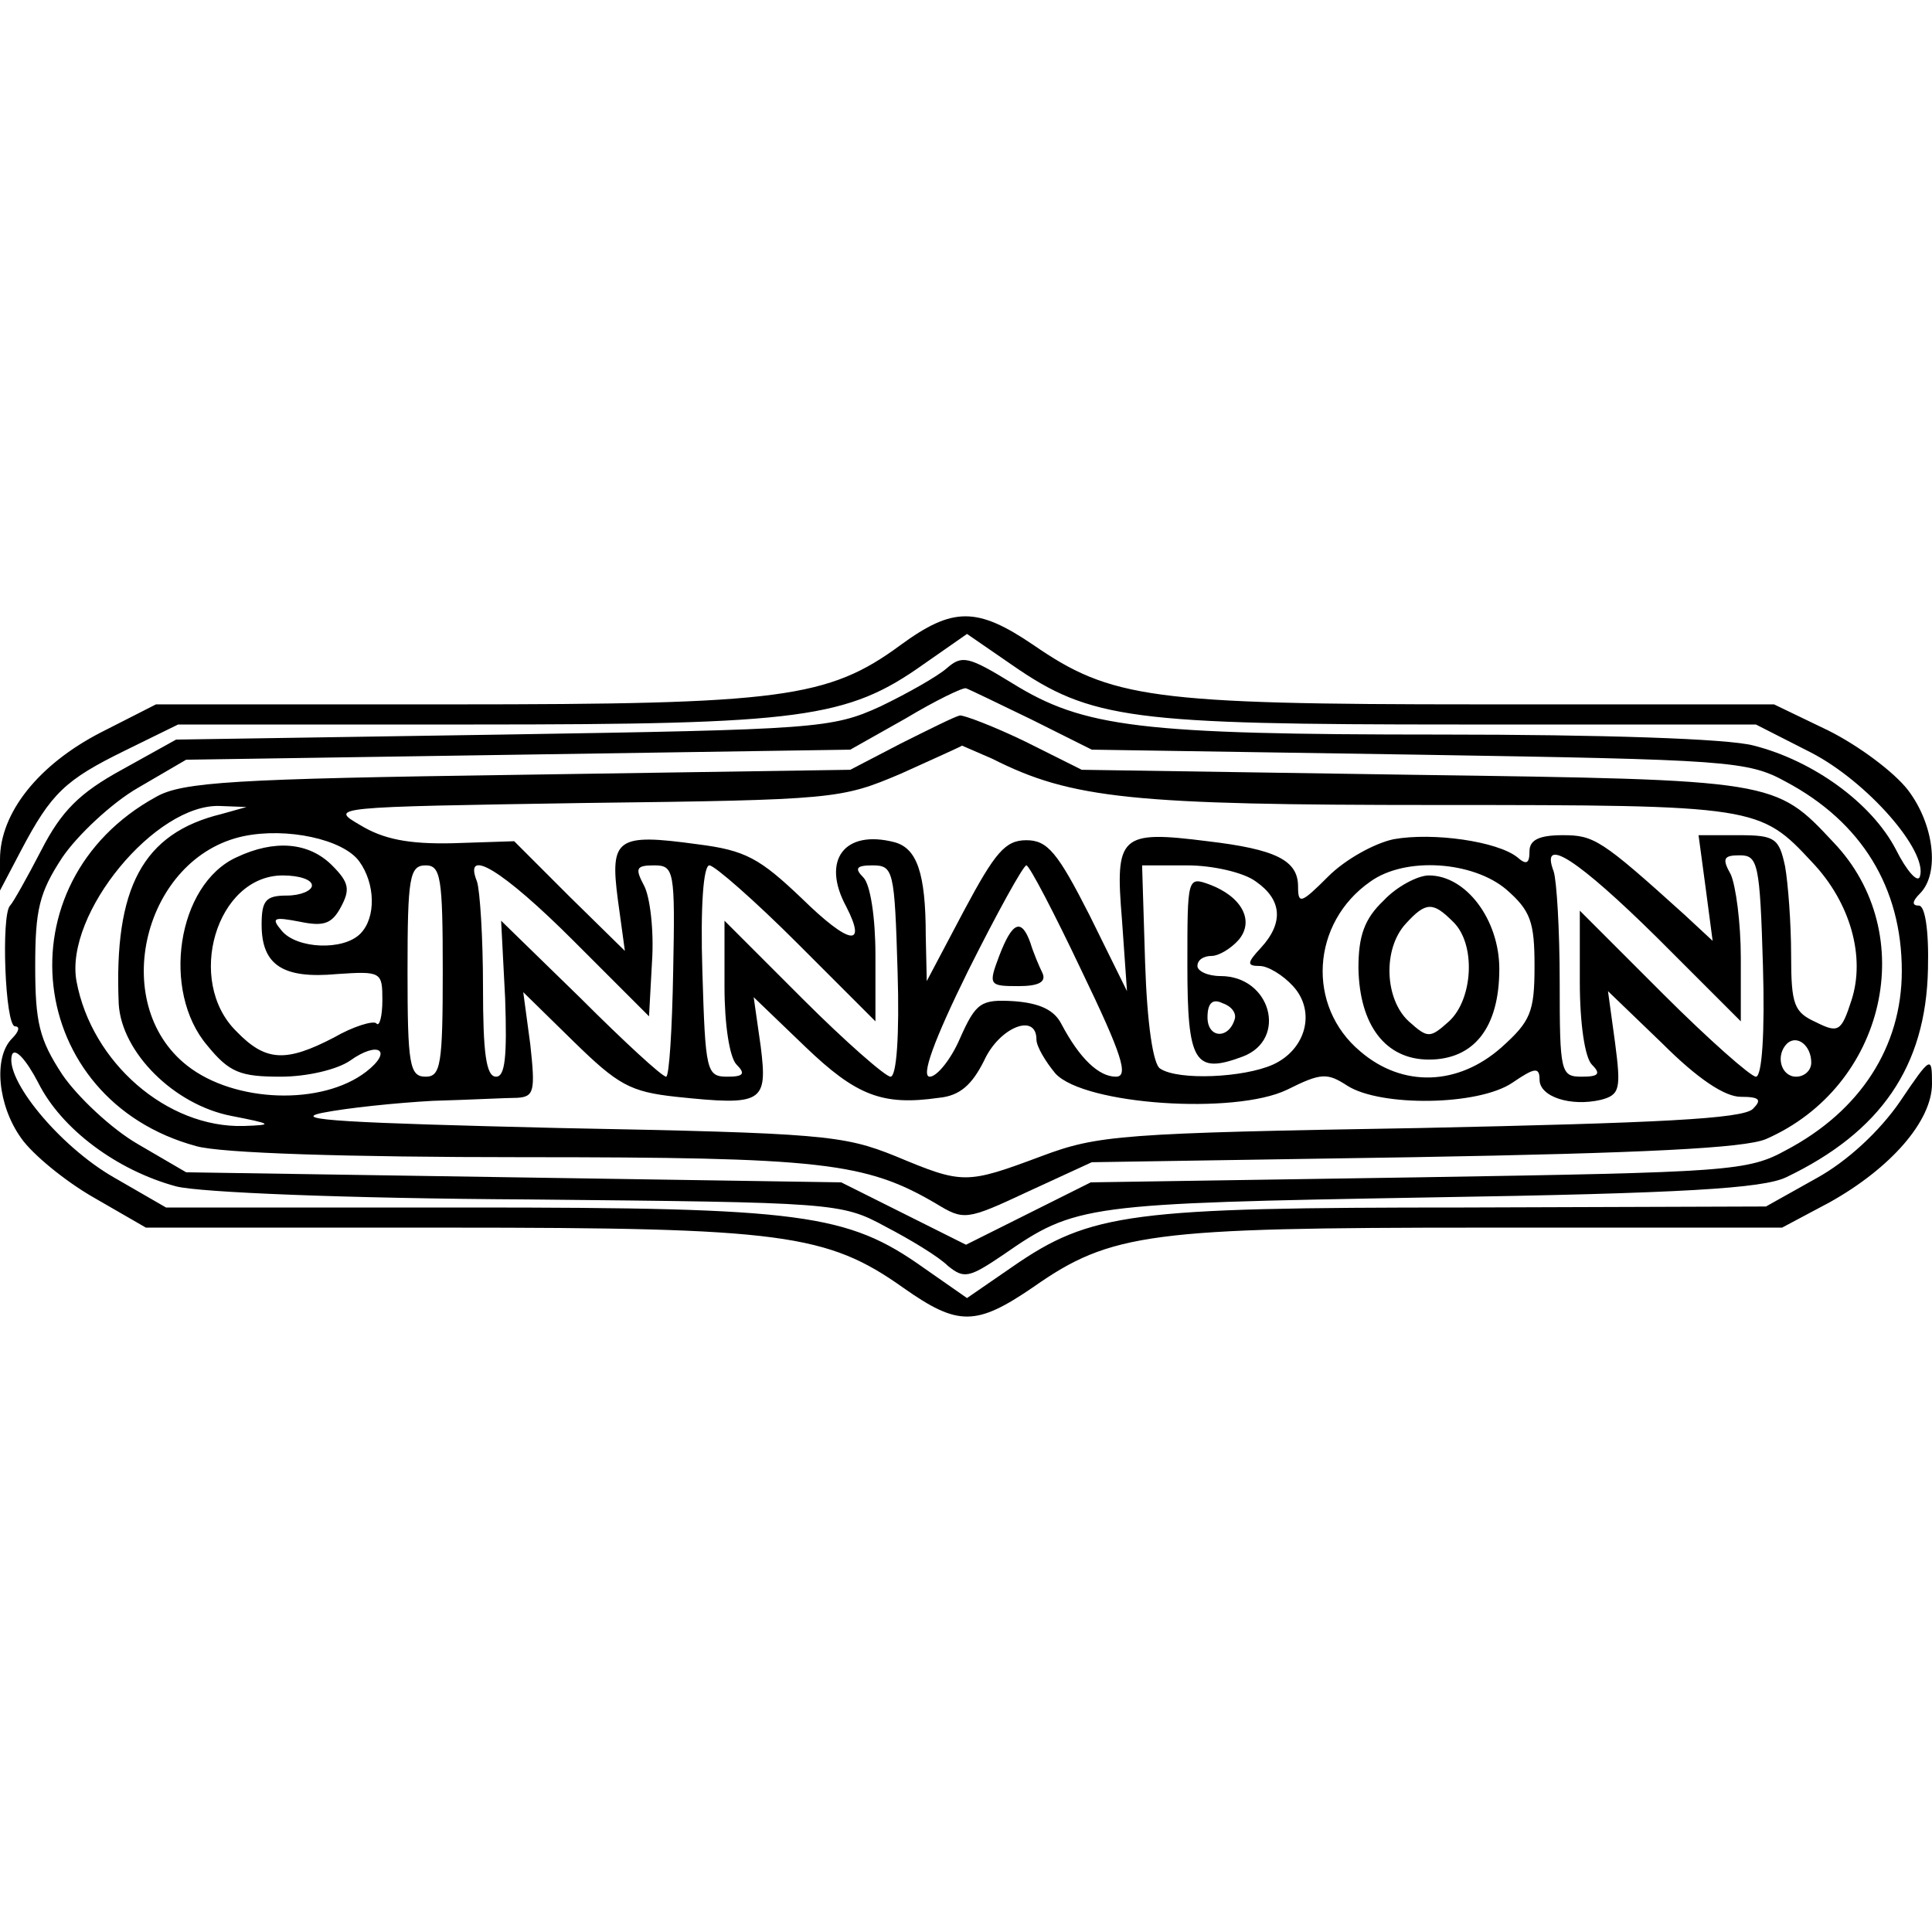 <?xml version="1.0" standalone="no"?>
<!DOCTYPE svg PUBLIC "-//W3C//DTD SVG 20010904//EN"
 "http://www.w3.org/TR/2001/REC-SVG-20010904/DTD/svg10.dtd">
<svg version="1.0" xmlns="http://www.w3.org/2000/svg"
 width="192pt" height="192pt" viewBox="0 0 192 192"
 preserveAspectRatio="xMidYMid meet">
<g transform="translate(0,192) scale(0.1,-0.1)"
fill="#000000" stroke="none">
<path d="M895 1279 c-72 -53 -119 -59 -445 -59 l-295 0 -55 -28 c-62 -32 -100
-80 -100 -126 l0 -31 21 40 c30 57 44 70 103 99 l53 26 294 0 c326 0 371 6
447 60 l43 30 45 -31 c78 -54 118 -59 444 -59 l295 0 55 -28 c56 -29 116 -98
108 -123 -2 -7 -13 5 -24 27 -24 46 -82 88 -141 103 -25 7 -153 11 -311 11
-299 0 -355 7 -426 51 -44 27 -50 28 -65 15 -9 -8 -39 -25 -66 -38 -48 -22
-64 -23 -375 -28 l-325 -5 -54 -30 c-42 -23 -60 -41 -80 -80 -14 -27 -28 -52
-31 -55 -9 -9 -5 -120 5 -120 5 0 4 -5 -3 -12 -19 -19 -14 -67 9 -99 11 -16
44 -43 72 -59 l52 -30 300 0 c332 0 377 -6 453 -60 54 -38 72 -38 129 1 77 54
117 59 446 59 l298 0 47 25 c61 34 102 81 102 118 0 28 -1 28 -32 -18 -20 -29
-52 -59 -83 -76 l-50 -28 -300 -1 c-331 0 -371 -5 -449 -59 l-45 -31 -43 30
c-76 54 -121 60 -453 60 l-300 0 -52 30 c-54 31 -109 98 -101 122 3 7 14 -5
26 -28 23 -46 78 -87 137 -103 23 -6 168 -12 350 -13 304 -3 311 -3 355 -27
25 -13 53 -30 62 -39 16 -13 21 -12 55 11 72 50 81 51 423 57 253 4 332 9 355
20 94 45 139 110 141 207 1 39 -3 63 -9 63 -7 0 -7 4 1 12 20 20 14 69 -12
103 -14 18 -49 44 -79 59 l-54 26 -294 0 c-325 0 -365 6 -442 59 -56 38 -80
38 -132 0z m130 -74 l60 -30 325 -5 c308 -5 327 -6 365 -27 75 -40 115 -105
115 -188 0 -75 -41 -139 -115 -178 -38 -21 -57 -22 -365 -27 l-326 -5 -62 -31
-62 -31 -62 31 -62 31 -326 5 -325 5 -48 28 c-26 15 -60 47 -75 69 -23 35 -27
52 -27 108 0 56 4 73 27 108 15 22 49 54 75 69 l48 28 330 5 330 5 55 31 c30
18 57 31 60 30 3 -1 32 -15 65 -31z"/>
<path d="M895 1181 l-50 -26 -330 -5 c-282 -4 -334 -7 -360 -22 -155 -85 -130
-301 40 -347 24 -7 150 -11 325 -11 296 0 340 -5 410 -46 28 -17 30 -17 92 12
l63 29 320 5 c228 4 329 9 350 18 119 52 154 204 67 295 -58 62 -57 62 -417
67 l-330 5 -56 28 c-31 15 -60 26 -65 26 -5 -1 -31 -14 -59 -28z m91 -15 c79
-40 140 -46 442 -46 318 0 321 -1 373 -57 38 -40 53 -94 39 -137 -10 -31 -13
-33 -35 -22 -22 10 -25 17 -25 67 0 31 -3 71 -6 88 -6 28 -10 31 -46 31 l-40
0 7 -52 7 -53 -28 26 c-83 75 -90 79 -121 79 -24 0 -33 -5 -33 -16 0 -12 -3
-14 -12 -6 -20 16 -84 25 -123 18 -19 -4 -48 -20 -65 -37 -27 -27 -30 -28 -30
-10 0 26 -22 37 -90 45 -87 11 -92 6 -85 -78 l5 -71 -37 75 c-32 63 -42 75
-63 75 -21 0 -31 -12 -62 -70 l-37 -70 -1 45 c0 63 -9 87 -31 93 -50 13 -73
-18 -48 -64 21 -41 3 -38 -44 8 -42 40 -56 48 -104 54 -80 11 -87 6 -79 -55
l7 -51 -55 54 -55 55 -61 -2 c-44 -1 -69 4 -92 18 -31 18 -30 18 223 22 249 3
255 4 314 29 33 15 60 27 61 28 0 0 14 -6 30 -13z m-766 -55 c-78 -19 -107
-73 -102 -189 3 -48 55 -100 112 -111 41 -8 42 -9 12 -10 -76 -2 -151 63 -166
144 -12 67 79 177 143 174 l26 -1 -25 -7z m137 -47 c16 -22 17 -56 1 -72 -17
-17 -63 -15 -78 3 -11 13 -8 14 18 9 24 -5 32 -2 41 15 9 17 8 24 -9 41 -23
23 -57 26 -95 8 -59 -27 -75 -133 -29 -187 22 -27 33 -31 73 -31 26 0 56 7 69
16 28 20 43 10 16 -11 -44 -34 -131 -31 -178 6 -79 62 -43 207 56 228 43 9 99
-3 115 -25z m1290 -76 l83 -83 0 63 c0 35 -5 72 -10 83 -9 16 -7 19 9 19 18 0
20 -8 23 -110 2 -67 -1 -110 -7 -110 -5 0 -47 37 -92 82 l-83 83 0 -71 c0 -41
5 -75 12 -82 9 -9 7 -12 -10 -12 -21 0 -22 4 -22 94 0 52 -3 101 -6 110 -14
37 25 11 103 -66z m-1207 -33 c0 -93 -2 -105 -17 -105 -16 0 -18 12 -18 105 0
93 2 105 18 105 15 0 17 -12 17 -105z m130 30 l75 -75 3 55 c2 30 -2 64 -8 75
-9 17 -8 20 10 20 20 0 21 -5 19 -105 -1 -58 -4 -105 -7 -105 -4 0 -42 35 -85
78 l-79 77 4 -77 c2 -58 0 -78 -9 -78 -10 0 -13 24 -13 89 0 49 -3 96 -6 105
-14 35 25 12 96 -59z m222 -2 l78 -78 0 66 c0 37 -5 70 -12 77 -9 9 -7 12 9
12 21 0 22 -5 25 -105 2 -64 -1 -105 -7 -105 -5 0 -45 35 -87 77 l-78 78 0
-66 c0 -37 5 -70 12 -77 9 -9 7 -12 -9 -12 -21 0 -22 5 -25 105 -2 64 1 105 7
105 5 0 45 -35 87 -77z m283 -28 c40 -83 47 -105 34 -105 -17 0 -36 18 -54 52
-7 14 -21 21 -47 23 -33 2 -38 -1 -54 -37 -9 -21 -23 -38 -30 -38 -9 0 4 36
38 105 29 58 55 105 58 105 3 0 28 -48 55 -105z m173 89 c26 -18 28 -41 5 -66
-14 -15 -14 -18 -1 -18 8 0 23 -9 33 -20 23 -25 13 -63 -20 -78 -29 -13 -94
-16 -112 -4 -7 4 -13 44 -15 105 l-3 97 45 0 c25 0 56 -7 68 -16z m249 -8 c24
-21 28 -32 28 -76 0 -46 -4 -55 -33 -81 -43 -38 -98 -40 -140 -4 -54 45 -49
128 10 169 35 25 102 20 135 -8z m-1187 4 c0 -5 -11 -10 -25 -10 -21 0 -25 -5
-25 -29 0 -40 21 -54 75 -49 44 3 45 2 45 -26 0 -16 -3 -27 -6 -23 -3 3 -23
-3 -42 -14 -48 -25 -68 -24 -97 6 -51 50 -20 155 46 155 16 0 29 -4 29 -10z
m362 -210 c86 -9 91 -6 84 50 l-7 49 51 -49 c51 -49 77 -59 133 -51 21 2 33
13 45 37 15 33 52 48 52 21 0 -7 9 -22 19 -34 29 -31 178 -41 230 -16 34 17
40 17 60 4 33 -21 130 -20 164 3 22 15 27 16 27 3 0 -17 31 -27 61 -20 19 5
20 11 14 57 l-7 51 54 -52 c35 -35 62 -53 78 -53 19 0 21 -3 12 -12 -10 -10
-96 -14 -330 -19 -298 -5 -321 -7 -377 -28 -75 -28 -78 -28 -145 0 -52 21 -73
23 -335 28 -208 5 -268 8 -235 15 25 5 74 10 110 12 36 1 74 3 84 3 17 1 18 7
13 53 l-7 52 50 -49 c44 -43 56 -50 102 -55z m1128 34 c0 -8 -7 -14 -15 -14
-15 0 -21 21 -9 33 10 9 24 -2 24 -19z"/>
<path d="M993 970 c-11 -29 -10 -30 19 -30 20 0 28 4 24 13 -3 6 -9 20 -12 30
-9 25 -18 21 -31 -13z"/>
<path d="M1180 961 c0 -97 7 -109 55 -91 45 17 28 80 -22 80 -13 0 -23 5 -23
10 0 6 6 10 14 10 7 0 19 7 27 16 16 19 3 43 -29 55 -22 8 -22 7 -22 -80z m47
-54 c-6 -20 -27 -19 -27 2 0 14 5 19 15 14 9 -3 14 -10 12 -16z"/>
<path d="M1375 1025 c-19 -18 -25 -35 -25 -67 1 -57 27 -91 70 -91 45 0 70 32
70 90 0 49 -33 93 -70 93 -11 0 -32 -11 -45 -25z m69 -21 c23 -22 20 -77 -4
-99 -19 -17 -21 -17 -40 0 -24 22 -26 72 -3 97 20 22 27 22 47 2z"/>
</g>
</svg>
